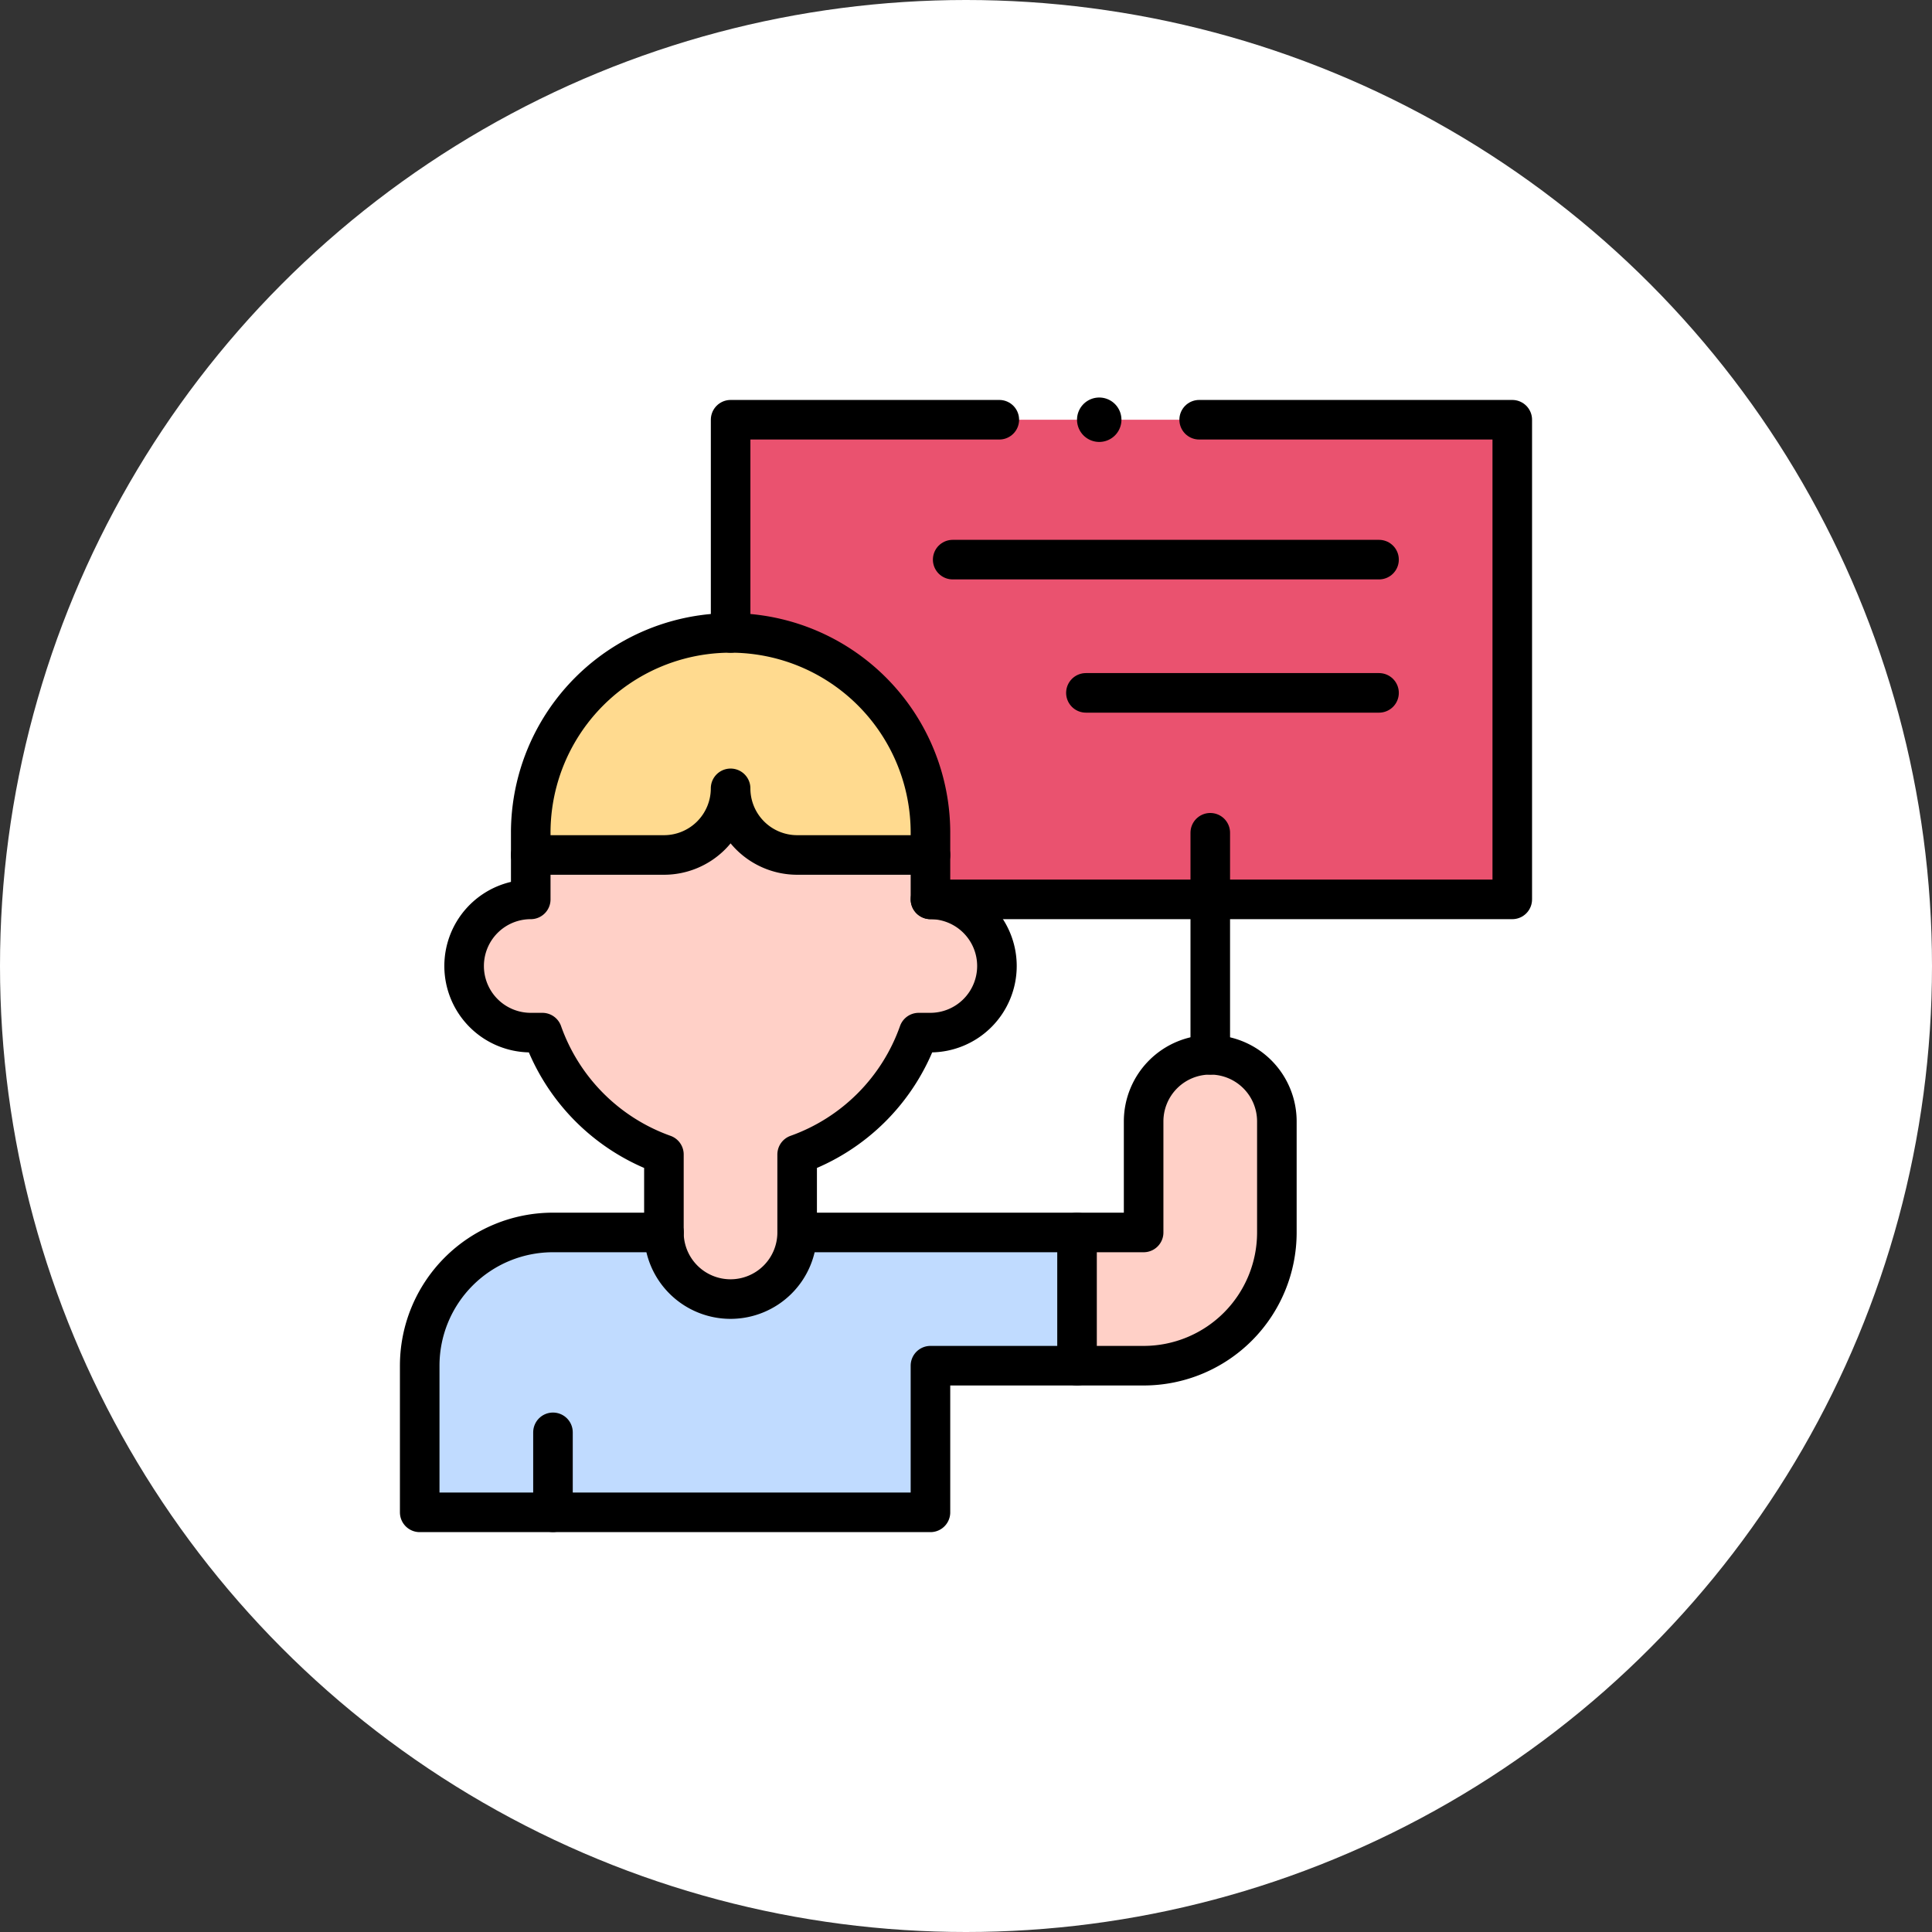 <svg xmlns="http://www.w3.org/2000/svg" xmlns:xlink="http://www.w3.org/1999/xlink" width="83" height="83" viewBox="0 0 83 83">
  <rect x="0" y="0" width="83" height="83" fill="#333333" stroke="none"/>
  <defs>
    <clipPath id="clip-path">
      <path id="path1260" d="M0-682.665H48.844v48.844H0Z" transform="translate(0 682.665)"/>
    </clipPath>
  </defs>
  <g id="Grupo_1042239" data-name="Grupo 1042239" transform="translate(-969 -10757)">
    <circle id="Elipse_7955" data-name="Elipse 7955" cx="41.5" cy="41.5" r="41.5" transform="translate(969 10757)" fill="#fff"/>
    <g id="g1254" transform="translate(986.078 11456.743)">
      <g id="g1256" transform="translate(0 -682.665)">
        <g id="g1258" transform="translate(0 0)" clip-path="url(#clip-path)">
          <g id="g1264" transform="translate(0.954 35.87)">
            <path id="path1266" d="M-74.276,0A5.724,5.724,0,0,0-80,5.724v6.3h21.942v-6.3h6.3V0Z" transform="translate(80)" fill="#c0dbff"/>
          </g>
          <path id="path1268" d="M200-648.726h33.58v-20.606H200Z" transform="translate(-185.69 670.286)" fill="#ea526f"/>
          <g id="g1270" transform="translate(29.192 28.238)">
            <path id="path1272" d="M-111.414-37.138v4.77a5.724,5.724,0,0,1-5.724,5.724H-120v-5.724h2.862v-4.77A2.862,2.862,0,0,1-114.276-40a2.862,2.862,0,0,1,2.862,2.862" transform="translate(120 40)" fill="#ffd0c7"/>
          </g>
          <g id="g1274" transform="translate(2.862 16.79)">
            <path id="path1276" d="M-259.966-61.9a2.862,2.862,0,0,1,2.862,2.862,2.862,2.862,0,0,1-2.862,2.862h-.5a8.6,8.6,0,0,1-5.221,5.235v3.35a2.862,2.862,0,0,1-2.862,2.862,2.862,2.862,0,0,1-2.862-2.862v-3.35a8.6,8.6,0,0,1-5.221-5.235h-.5A2.862,2.862,0,0,1-280-59.035a2.862,2.862,0,0,1,2.862-2.862V-63.8h5.724a2.862,2.862,0,0,0,2.862-2.862A2.862,2.862,0,0,0-265.69-63.8h5.724Z" transform="translate(279.999 66.666)" fill="#ffd0c7"/>
          </g>
          <g id="g1278" transform="translate(5.724 10.112)">
            <path id="path1280" d="M-222.828-111.414v.954h-5.724a2.862,2.862,0,0,1-2.862-2.862,2.862,2.862,0,0,1-2.862,2.862H-240v-.954A8.585,8.585,0,0,1-231.414-120a8.585,8.585,0,0,1,8.586,8.586" transform="translate(239.999 120)" fill="#ffda8f"/>
          </g>
          <g id="g1282" transform="translate(2.862 10.112)">
            <path id="path1284" d="M-259.966-148.552v-2.862A8.585,8.585,0,0,0-268.552-160a8.585,8.585,0,0,0-8.586,8.586v2.862A2.862,2.862,0,0,0-280-145.69a2.862,2.862,0,0,0,2.862,2.862h.5a8.6,8.6,0,0,0,5.221,5.235v3.35a2.862,2.862,0,0,0,2.862,2.862,2.862,2.862,0,0,0,2.862-2.862v-3.35a8.6,8.6,0,0,0,5.221-5.235h.5a2.862,2.862,0,0,0,2.862-2.862A2.862,2.862,0,0,0-259.966-148.552Z" transform="translate(279.999 160)" fill="none" stroke="#000" stroke-linecap="round" stroke-linejoin="round" stroke-miterlimit="10" stroke-width="1.7"/>
          </g>
          <g id="g1286" transform="translate(5.724 16.79)">
            <path id="path1288" d="M-222.828-37.138h-5.724A2.862,2.862,0,0,1-231.414-40a2.862,2.862,0,0,1-2.862,2.862H-240" transform="translate(239.999 40)" fill="none" stroke="#000" stroke-linecap="round" stroke-linejoin="round" stroke-miterlimit="10" stroke-width="1.7"/>
          </g>
          <g id="g1290" transform="translate(0.954 28.238)">
            <path id="path1292" d="M-136.173-99.035h-4.77a5.724,5.724,0,0,0-5.724,5.724v6.3h21.942v-6.3h9.158a5.724,5.724,0,0,0,5.724-5.724v-4.77a2.862,2.862,0,0,0-2.862-2.862,2.862,2.862,0,0,0-2.862,2.862v4.77h-14.882" transform="translate(146.666 106.666)" fill="none" stroke="#000" stroke-linecap="round" stroke-linejoin="round" stroke-miterlimit="10" stroke-width="1.7"/>
          </g>
          <g id="g1294" transform="translate(34.916 18.698)">
            <path id="path1296" d="M0,0V9.54" fill="none" stroke="#000" stroke-linecap="round" stroke-linejoin="round" stroke-miterlimit="10" stroke-width="1.7"/>
          </g>
          <g id="g1298" transform="translate(6.678 44.456)">
            <path id="path1300" d="M0-44.566V-48" transform="translate(0 48)" fill="none" stroke="#000" stroke-linecap="round" stroke-linejoin="round" stroke-miterlimit="10" stroke-width="1.7"/>
          </g>
          <g id="g1302" transform="translate(29.192 35.87)">
            <path id="path1304" d="M0-74.276V-80" transform="translate(0 80)" fill="none" stroke="#000" stroke-linecap="round" stroke-linejoin="round" stroke-miterlimit="10" stroke-width="1.7"/>
          </g>
          <g id="g1306" transform="translate(23.85 6.964)">
            <path id="path1308" d="M0,0H18.316" fill="none" stroke="#000" stroke-linecap="round" stroke-linejoin="round" stroke-miterlimit="10" stroke-width="1.7"/>
          </g>
          <g id="g1310" transform="translate(29.573 12.688)">
            <path id="path1312" d="M0,0H12.593" fill="none" stroke="#000" stroke-linecap="round" stroke-linejoin="round" stroke-miterlimit="10" stroke-width="1.7"/>
          </g>
          <g id="g1314" transform="translate(29.192 0)">
            <path id="path1316" d="M-24.759-12.379a.954.954,0,0,1-.954.954.954.954,0,0,1-.954-.954.954.954,0,0,1,.954-.954.954.954,0,0,1,.954.954" transform="translate(26.667 13.333)"/>
          </g>
          <g id="g1318" transform="translate(14.31 0.954)">
            <path id="path1320" d="M0-118.841V-128H11.543" transform="translate(0 128)" fill="none" stroke="#000" stroke-linecap="round" stroke-linejoin="round" stroke-miterlimit="10" stroke-width="1.7"/>
          </g>
          <g id="g1322" transform="translate(22.896 0.954)">
            <path id="path1324" d="M-149.79,0h13.451V20.606h-24.994" transform="translate(161.333)" fill="none" stroke="#000" stroke-linecap="round" stroke-linejoin="round" stroke-miterlimit="10" stroke-width="1.7"/>
          </g>
        </g>
      </g>
    </g>
  </g>
</svg>
